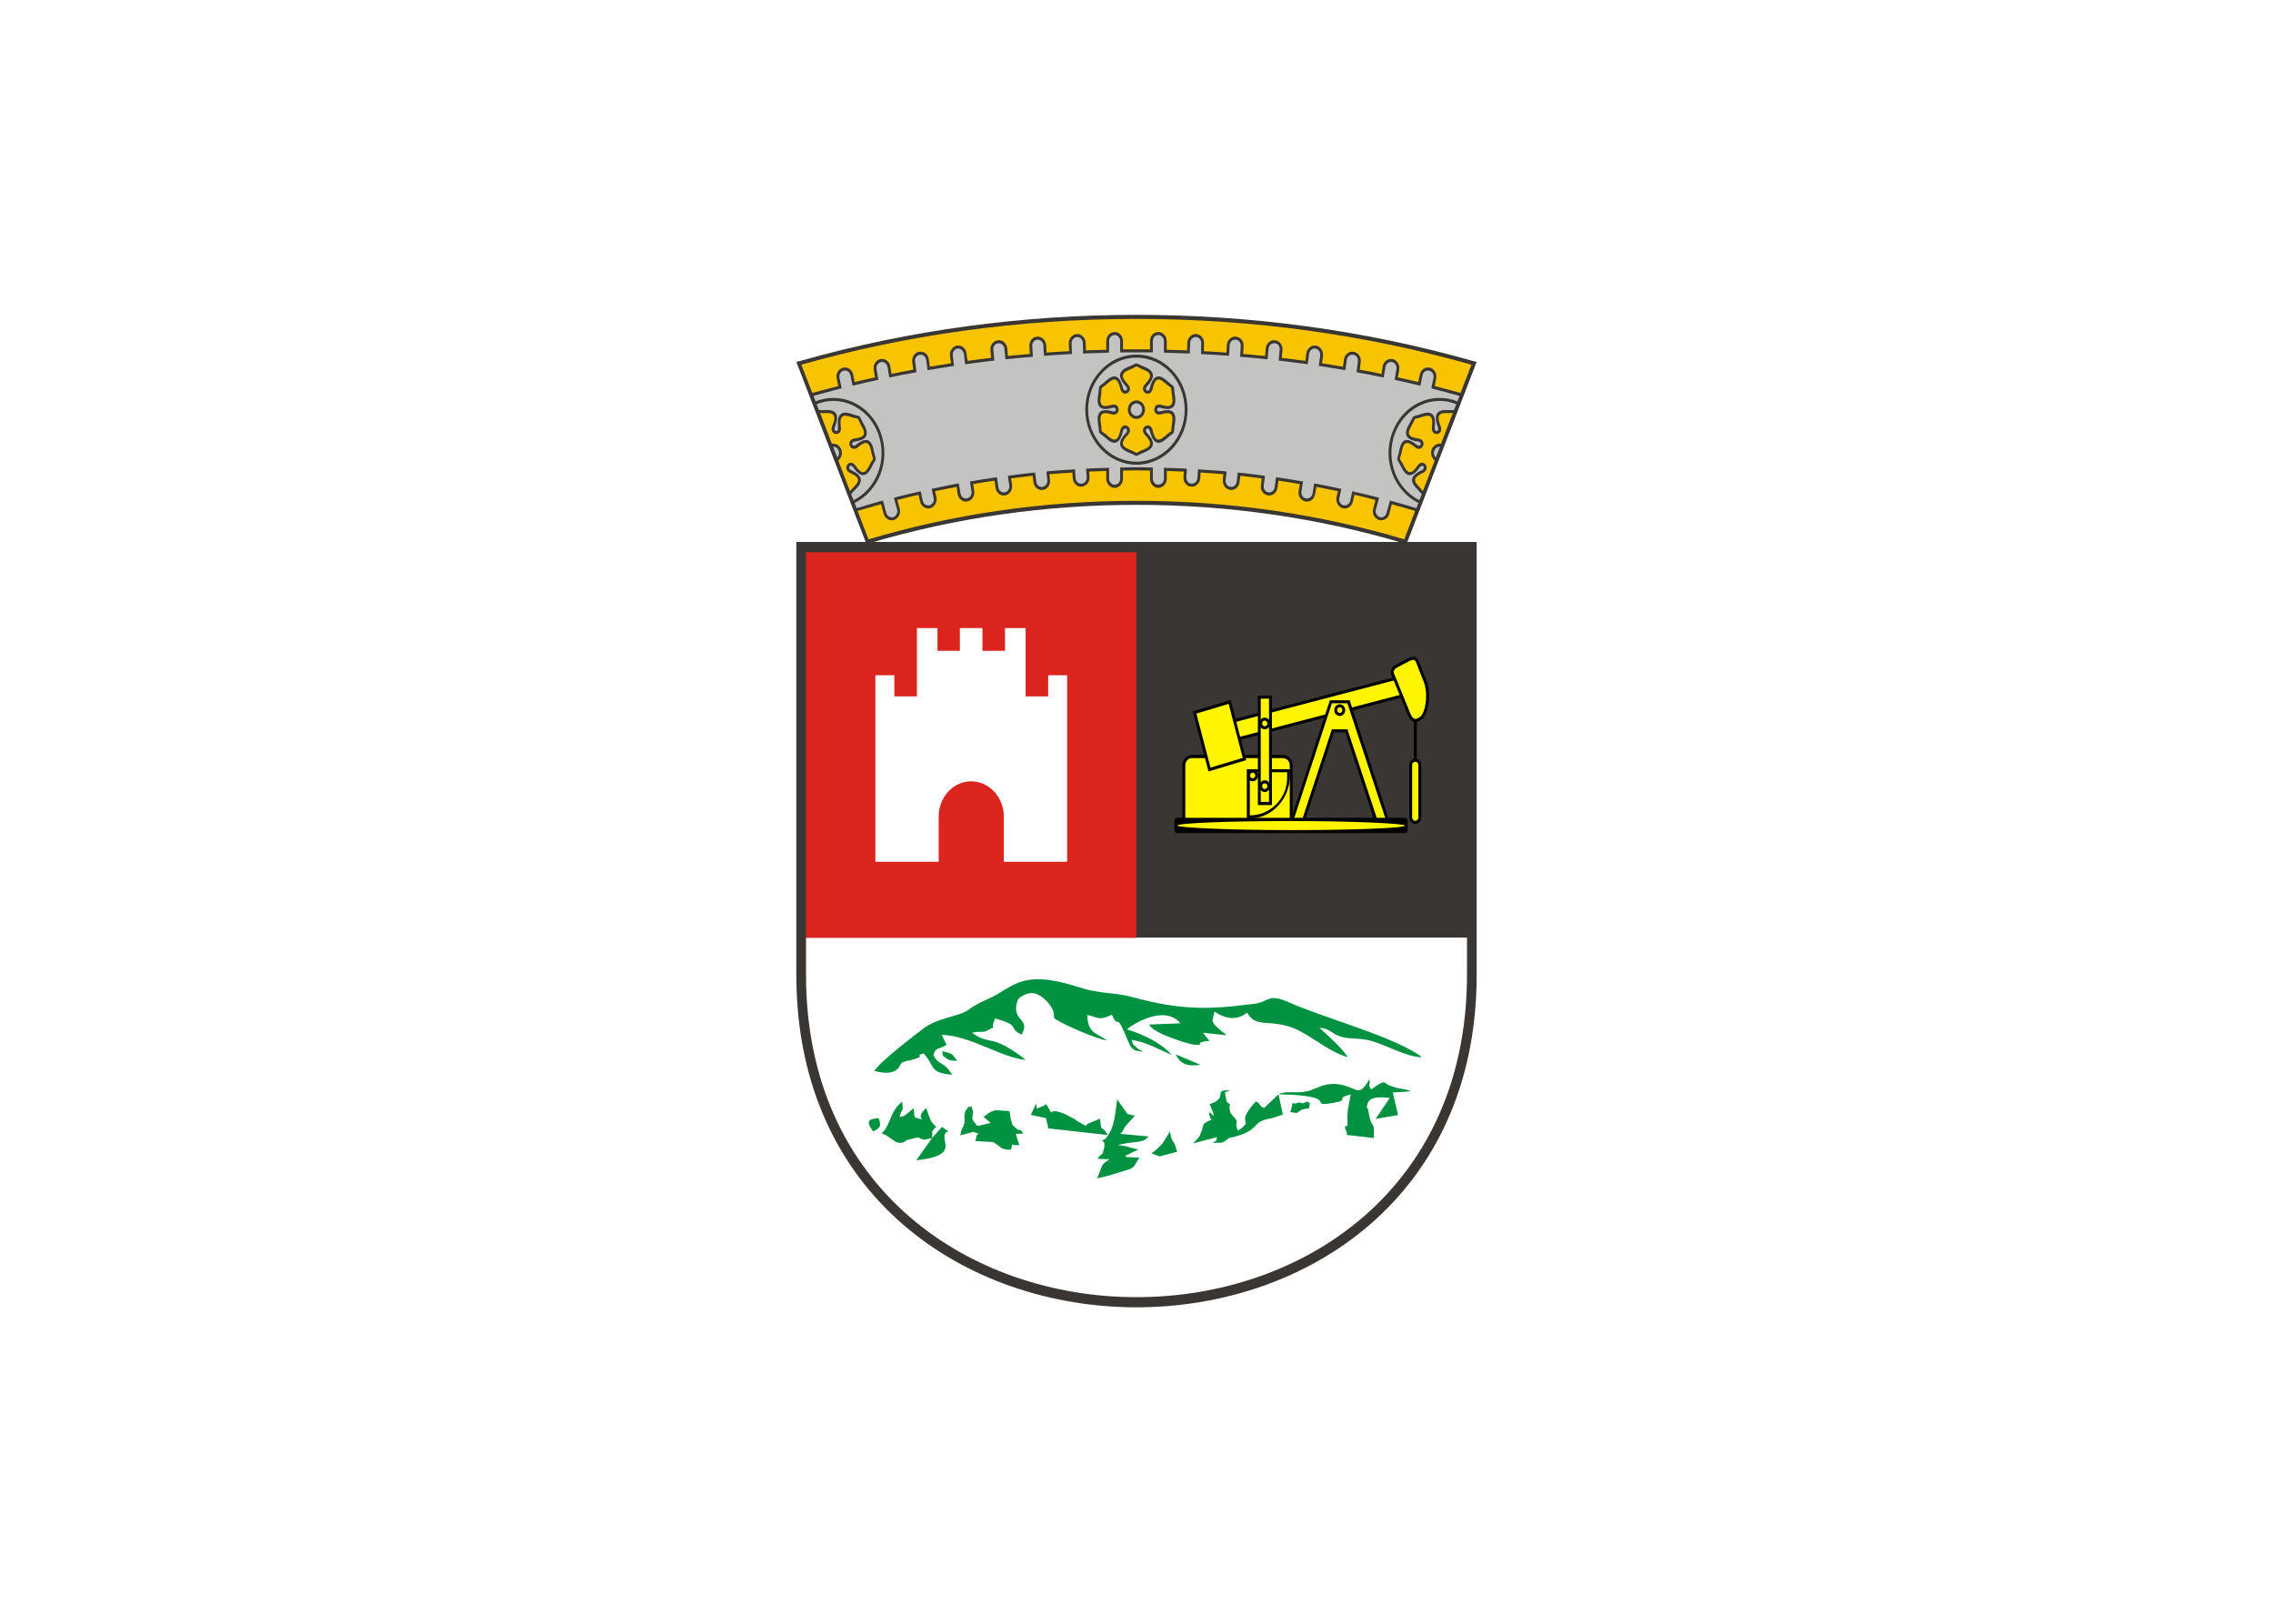 <?xml version="1.0" encoding="UTF-8"?>
<!DOCTYPE xml>
<svg xml:space="preserve" width="1082.074" height="772.91" version="1.1"
	style="clip-rule:evenodd;fill-rule:evenodd;image-rendering:optimizeQuality;shape-rendering:geometricPrecision;text-rendering:geometricPrecision"
	viewBox="0 0 11272.473 8050.933" id="svg91" xmlns="http://www.w3.org/2000/svg">
	<defs id="defs4">
		<style type="text/css" id="style2">
			<![CDATA[
			.fil4 {
				fill: black
			}

			.fil1 {
				fill: #009240
			}

			.fil0 {
				fill: #393633
			}

			.fil8 {
				fill: #C3C3C2
			}

			.fil2 {
				fill: #DA241D
			}

			.fil9 {
				fill: #F8C400
			}

			.fil5 {
				fill: #FFF500
			}

			.fil3 {
				fill: white
			}

			.fil7 {
				fill: black;
				fill-rule: nonzero
			}

			.fil6 {
				fill: #FFF500;
				fill-rule: nonzero
			}
			]]>
		</style>
	</defs>
	<g id="Layer_x0020_1">
		<rect width="11272.471" height="8051.765" fill="#ff0000" id="rect175" x="-4.5474735e-13" y="-0.417"
			style="clip-rule:evenodd;fill:#ffffff;fill-rule:evenodd;stroke-width:16.104;image-rendering:optimizeQuality;shape-rendering:geometricPrecision;text-rendering:geometricPrecision" />
		<g id="_623482224" transform="translate(3949.235,1560.966)">
			<g id="g71">
				<path id="rect980"
					style="clip-rule:evenodd;display:inline;fill:#ffffff;fill-rule:evenodd;stroke:none;stroke-width:10.418;stroke-linecap:square;image-rendering:optimizeQuality;shape-rendering:geometricPrecision;text-rendering:geometricPrecision"
					d="m 47.998,3087.833 v 183.994 c 0,133.25 12.798,258.171 36.807,374.764 24.009,116.594 59.236,224.856 104.053,324.793 44.816,99.937 99.231,191.561 161.654,274.842 62.423,83.281 132.844,158.226 209.672,224.851 76.828,66.625 160.054,124.931 248.086,174.899 88.032,49.969 180.882,91.596 276.917,124.908 96.035,33.312 195.268,58.301 296.104,74.957 100.837,16.656 203.271,24.986 305.708,24.986 102.437,0 204.871,-8.329 305.708,-24.986 100.837,-16.656 200.069,-41.645 296.104,-74.957 96.035,-33.312 188.885,-74.939 276.918,-124.908 88.032,-49.969 171.258,-108.275 248.086,-174.899 76.828,-66.625 147.249,-141.569 209.672,-224.851 62.423,-83.281 116.838,-174.905 161.654,-274.842 44.816,-99.937 80.044,-208.199 104.053,-324.793 24.009,-116.594 36.807,-241.514 36.807,-374.764 V 3087.833 Z" />
				<path class="fil0"
					d="M 0,1126 H 3374 V 3272 C 3374,5471 0,5471 0,3272 Z m 3326,1962 v 184 c 0,2132 -3278,2132 -3278,0 v -184 z"
					id="path7" style="display:inline" />
				<path class="fil1"
					d="m 387,3749 c 118,33 129,-34 130,-34 29,-22 -16,1 26,-14 22,-9 4,2 32,-7 79,-24 1,-14 56,-32 59,63 24,96 142,106 -48,-76 -65,-40 -93,-98 15,-42 15,-21 65,-50 l -24,-50 c 147,5 302,117 417,124 -180,-138 -170,-65 -266,-134 43,-11 51,3 80,-14 50,-28 4,7 34,-57 l 31,9 c 94,32 31,38 100,71 49,-86 -58,-62 -18,-174 7,-11 49,-41 88,-29 34,10 83,58 90,98 l 1,23 c 36,29 216,106 263,111 -51,-38 -96,-33 -98,-126 45,9 52,21 84,13 l 18,-6 c 2,-1 7,-3 9,-4 3,-1 7,-4 11,-4 39,83 15,-32 78,126 l 14,29 c 18,24 25,23 62,28 -14,-10 -21,-10 -31,-20 -26,-28 -12,0 -25,-39 76,12 130,46 200,75 -55,-59 -132,-98 -223,-127 24,-23 185,-126 265,-30 l -155,6 c 20,47 199,96 216,99 78,9 -12,-10 83,-18 l -32,-40 116,12 c -18,-18 2,1 -25,-21 -61,-49 -43,-51 -34,-96 50,33 106,49 162,5 44,86 127,20 264,93 79,42 147,102 234,128 -20,-39 -105,-114 -140,-146 52,3 61,30 106,44 45,14 93,5 151,21 79,23 178,81 252,81 -131,-100 -485,-194 -655,-270 -113,-50 -98,-5 -176,5 -229,30 -363,32 -602,-32 -77,-21 -111,-16 -193,-31 -27,-4 -60,-14 -85,-22 -283,-89 -316,6 -441,61 -111,49 -81,56 -150,78 -56,17 -120,32 -164,64 -55,41 -222,169 -250,215 z m 489,303 27,6 c -14,20 -7,6 -14,39 l 89,5 40,30 c 25,10 25,6 47,8 1,-3 2,-8 2,-9 7,-29 -9,-10 39,-14 0,0 -15,-48 -18,-56 14,0 25,-1 37,-1 l -8,-13 c -4,-1 -10,-8 -11,-5 -2,3 -15,-7 -20,-12 -27,-28 -5,10 -22,-40 l -7,-42 c -77,-2 -71,-16 -128,29 l 35,30 -59,14 -10,-2 c -28,-36 -23,-23 -18,-67 -18,-57 -1,-14 -23,-26 l -17,25 c -6,24 -1,38 -4,57 -6,31 -9,6 -20,61 z m -78,-353 c -30,-37 -17,-34 -76,-48 12,25 -11,12 24,37 20,13 29,9 52,11 z m 1207,20 -124,-52 c 26,50 57,60 124,52 z m -203,454 86,-23 c -19,-77 -23,-29 -35,-101 l -37,60 c -2,2 -5,6 -7,7 l -21,21 c -23,19 -9,6 -27,21 z m -248,14 c -51,30 -35,38 -63,95 45,-9 83,-21 124,-34 61,-18 52,-12 86,-69 l -66,-3 -3,-6 64,-32 c -50,-8 -50,-17 -102,-21 91,-24 124,-5 152,-43 l -140,-13 c 20,-20 8,-4 22,-33 l 51,-57 -36,-8 -52,-73 c -14,116 -20,145 -56,194 -43,23 3,-4 -9,48 -12,51 -8,14 -32,53 z m -316,-204 11,48 c 0,0 -1,2 -1,3 l 297,33 c -37,-61 -30,-2 -39,-81 l -58,24 c -21,4 14,28 -56,-13 -2,-2 -6,-4 -8,-6 -3,-2 -6,-4 -9,-6 l -43,-22 c -3,-1 -6,-3 -8,-3 -95,-38 -32,39 -85,-46 -3,2 -7,2 -8,6 l -38,16 -4,-25 -26,56 z m -690,109 57,-14 c 34,20 25,11 68,4 l -78,110 c 244,-25 90,-114 159,-145 -22,-12 -18,-9 -31,-21 -17,19 -35,38 -50,56 5,-53 -7,-22 20,-56 -32,-32 -26,-31 -45,-81 -1,-6 -2,-8 -4,-12 -48,43 -18,57 -18,57 -54,-12 -37,-9 -44,-56 l -34,28 c -22,14 -4,9 -36,16 14,-56 19,-15 13,-77 -66,53 -54,116 -103,158 l 22,8 49,34 c 35,11 38,1 55,-9 z m -167,-43 c 39,-18 40,-30 27,-66 -47,5 -68,11 -27,66 z m 1783,-78 c -16,-20 -11,-16 -15,-32 -8,-36 23,-6 -15,-37 -10,-68 -18,-39 17,-56 -92,-7 -1,35 -101,68 52,122 -20,-6 1,63 7,23 16,9 20,9 -72,29 -43,23 -66,73 -15,33 6,-6 -9,19 -1,1 -23,24 -28,30 l 120,-31 c -17,23 19,5 -24,28 52,-1 43,7 82,-23 158,-34 109,-78 191,-94 33,-6 44,-12 76,-23 l -22,-100 c 330,7 127,67 275,42 83,-14 0,-22 83,-41 -14,85 -17,63 -16,157 0,1 -24,-13 -3,32 7,16 -20,9 23,14 l 111,13 c 3,-107 -9,-22 -29,-143 -1,-6 -9,-1 -3,-25 11,-41 67,-35 111,-31 l -70,104 111,-19 -26,-112 91,-6 c -39,-17 -44,-4 -110,-30 -26,-10 -13,-35 -88,21 -20,-34 -4,-4 -8,-51 -28,41 -39,67 -78,49 -125,-58 -175,-1 -232,11 -56,13 -97,-6 -142,15 l -71,68 c -27,-9 -15,-24 -42,-32 -111,122 3,84 -88,144 -22,-47 13,-36 -26,-74 z m 317,-13 26,-17 c 59,-14 26,3 41,-31 -21,-12 -1,-12 -37,0 l -18,-5 c -50,22 -19,-33 -43,48 z"
					id="path9" />
				<rect class="fil2" x="48" y="1177" width="1639" height="1912" id="rect11" />
				<path class="fil3"
					d="m 392,2712 h 314 v -225 c 0,-95 72,-174 161,-174 v 0 c 89,0 162,79 162,174 v 225 h 314 v -925 h -94 v 105 h -56 -56 v -339 h -102 v 113 h -56 -56 v -113 h -56 -56 v 113 H 756 700 V 1553 H 598 v 339 h -56 -56 v -105 h -94 z"
					id="path13" />
				<g id="g69">
					<path class="fil4" d="m 1915,2541 v -308 c 0,-28 21,-51 47,-51 h 451 c 27,0 48,23 48,51 v 308 z"
						id="path15" />
					<path class="fil5"
						d="m 1929,2525 h 518 v -292 c 0,-19 -15,-35 -34,-35 h -451 c -18,0 -33,16 -33,35 z"
						id="path17" />
					<path class="fil4" d="m 2234,2253 h 214 v 30 c 0,118 -90,214 -199,214 h -15 z" id="path19" />
					<path class="fil5" d="m 2249,2268 h 185 v 29 c 0,102 -84,185 -185,185 v 0 z" id="path21" />
					<polygon class="fil4" points="3058,1883 2126,2127 2102,2023 3034,1779 " id="polygon23" />
					<polygon class="fil6" points="3041,1872 2136,2109 2119,2034 3024,1797 " id="polygon25" />
					<polygon class="fil4" points="2044,2264 1966,1966 2154,1910 2231,2208 " id="polygon27" />
					<polygon class="fil6" points="2054,2245 1984,1977 2144,1929 2214,2197 " id="polygon29" />
					<polygon class="fil4"
						points="2946,2527 2873,2527 2723,2070 2666,2070 2516,2527 2444,2527 2646,1911 2744,1911 "
						id="polygon31" />
					<polygon class="fil5"
						points="2656,1926 2464,2511 2506,2511 2656,2055 2683,2055 2707,2055 2733,2055 2884,2511 2926,2511 2733,1926 2707,1926 2683,1926 "
						id="polygon33" />
					<rect class="fil4" x="2289" y="1888" width="69.73" height="542.806" id="rect35" />
					<rect class="fil5" x="2303" y="1903" width="41.213" height="512.085" id="rect37" />
					<rect class="fil4" x="1875" y="2494" width="1156.77" height="75.686" rx="14" ry="15"
						id="rect39" />
					<rect class="fil5" x="1890" y="2510" width="1128.25" height="44.965" rx="9508" ry="10240"
						id="rect41" />
					<polygon class="fil7" points="3062,2259 3062,1997 3077,1997 3077,2259 " id="polygon43" />
					<path class="fil4"
						d="m 3070,2201 c 16,0 29,14 29,31 v 260 c 0,18 -13,32 -29,32 -17,0 -30,-14 -30,-32 v -260 c 0,-17 13,-31 30,-31 z"
						id="path45" />
					<path class="fil5"
						d="m 3070,2216 v 0 c 8,0 15,7 15,16 v 260 c 0,9 -7,17 -15,17 v 0 c -9,0 -16,-8 -16,-17 v -260 c 0,-9 7,-16 16,-16 z"
						id="path47" />
					<path class="fil4"
						d="m 2954,1792 c -11,-22 -5,-43 16,-56 v 0 h 1 c 21,-12 43,-23 65,-34 14,-7 31,-11 43,2 5,7 5,11 9,18 v 0 l 1,1 c 12,30 23,59 35,88 21,52 18,134 -10,181 -7,11 -13,15 -23,21 -29,16 -47,-1 -59,-30 -26,-63 -51,-127 -78,-191 z"
						id="path49" />
					<path class="fil5"
						d="m 3076,1729 c 11,30 23,59 35,89 18,44 18,121 -9,166 -5,8 -10,11 -18,15 -15,9 -27,6 -39,-22 -26,-63 -52,-129 -78,-192 -9,-16 -3,-27 10,-35 22,-12 43,-23 65,-34 27,-15 29,4 34,13 z"
						id="path51" />
					<ellipse class="fil4" cx="2695" cy="1960" rx="27" ry="29" id="ellipse53" />
					<ellipse class="fil5" cx="2695" cy="1960" rx="13" ry="14" id="ellipse55" />
					<ellipse class="fil4" cx="2323" cy="2026" rx="27" ry="29" id="ellipse57" />
					<ellipse class="fil5" cx="2323" cy="2026" rx="13" ry="14" id="ellipse59" />
					<ellipse class="fil4" cx="2323" cy="2337" rx="27" ry="29" id="ellipse61" />
					<ellipse class="fil5" cx="2323" cy="2337" rx="13" ry="14" id="ellipse63" />
					<ellipse class="fil4" cx="2263" cy="2284" rx="27" ry="29" id="ellipse65" />
					<ellipse class="fil5" cx="2263" cy="2284" rx="13" ry="14" id="ellipse67" />
				</g>
			</g>
			<g id="g87">
				<path class="fil0"
					d="m 1687,0 c 561,0 1123,74 1666,228 l 21,5 -348,904 -16,-5 C 2580,1004 2133,942 1687,942 c -446,0 -893,62 -1324,190 l -15,5 L 0,233 21,228 C 564,74 1126,0 1687,0 Z"
					id="path73" />
				<path class="fil8"
					d="m 85,402 27,70 c 6,0 17,1 36,0 60,-2 63,35 43,85 -9,23 19,27 16,2 -6,-53 6,-88 64,-69 60,21 32,-3 65,55 32,56 4,77 -46,83 -23,3 -12,31 6,16 40,-32 74,-39 87,25 14,66 19,29 -11,89 -29,57 -60,41 -90,-2 -14,-20 -32,4 -10,14 46,21 68,49 24,93 -13,13 -19,20 -24,26 l 27,69 h 2 c 38,-12 77,-23 116,-34 l 13,-3 16,61 c 5,16 20,25 35,21 14,-5 23,-22 19,-37 l -16,-59 14,-4 c 35,-9 70,-17 105,-25 l 14,-3 10,47 c 4,16 19,26 34,22 14,-4 24,-20 20,-36 l -10,-45 14,-3 c 36,-8 71,-15 107,-22 l 14,-2 8,50 c 3,16 17,27 32,24 15,-2 25,-18 23,-34 l -8,-50 14,-2 c 35,-6 70,-12 106,-17 l 14,-2 7,50 c 2,16 16,28 31,25 15,-2 25,-17 23,-34 l -7,-48 15,-2 c 35,-5 71,-9 107,-13 l 13,-1 6,45 c 1,16 15,28 30,26 16,-2 26,-17 25,-33 l -5,-43 14,-2 c 38,-3 76,-6 114,-8 l 14,-1 3,44 c 1,16 14,28 29,27 16,-1 27,-15 26,-32 l -3,-42 14,-1 c 29,-1 57,-3 85,-3 l 15,-1 v 55 c 0,16 12,29 28,29 15,0 27,-13 27,-29 v -56 h 14 c 22,-1 45,-1 67,-1 22,0 44,0 67,1 h 14 v 56 c 0,16 12,29 27,29 15,0 28,-13 28,-29 v -55 l 14,1 c 29,0 57,2 85,3 l 15,1 -3,42 c -1,17 10,31 25,32 15,1 29,-11 30,-27 l 3,-44 14,1 c 38,2 76,5 114,8 l 14,2 -5,43 c -2,16 9,31 24,33 15,2 29,-10 31,-26 l 5,-45 14,1 c 36,4 71,8 107,13 l 14,2 -6,48 c -3,17 8,32 23,34 15,3 29,-9 31,-25 l 7,-50 14,2 c 35,5 71,11 106,17 l 14,2 -8,50 c -3,16 8,32 22,34 15,3 30,-8 33,-24 l 8,-50 14,2 c 35,7 71,14 107,22 l 14,3 -10,45 c -4,16 5,32 20,36 15,4 30,-6 34,-22 l 10,-47 14,3 c 35,8 70,16 105,25 l 14,4 -16,59 c -4,15 5,32 19,37 15,4 30,-5 34,-21 l 17,-61 13,3 c 39,11 77,22 116,34 h 2 l 10,-25 c -60,-30 -104,-82 -128,-142 -25,-65 -28,-139 -1,-209 26,-70 76,-122 136,-149 58,-26 124,-29 186,-4 l 11,-27 c -42,-12 -84,-23 -127,-34 l -13,-4 11,-52 c 3,-16 -7,-32 -21,-35 -15,-4 -30,6 -33,22 l -11,52 -14,-3 c -33,-8 -67,-16 -101,-23 l -13,-3 9,-53 c 3,-16 -7,-32 -22,-35 -15,-3 -29,8 -32,24 l -9,52 -14,-2 c -36,-8 -72,-15 -108,-21 l -13,-3 7,-53 c 2,-16 -8,-31 -23,-33 -15,-3 -30,8 -32,25 l -7,51 -14,-2 c -34,-6 -69,-11 -104,-17 l -14,-2 7,-52 c 2,-16 -9,-31 -24,-34 -15,-2 -29,10 -31,26 l -7,52 -13,-2 c -39,-5 -78,-10 -117,-15 l -14,-1 5,-54 c 2,-16 -9,-31 -24,-32 -16,-2 -29,10 -31,26 l -5,53 -14,-1 c -36,-4 -72,-7 -108,-10 l -14,-1 3,-54 c 1,-16 -10,-30 -26,-31 -15,-1 -28,11 -29,27 l -3,53 -14,-1 c -37,-3 -74,-5 -112,-7 l -13,-1 1,-53 c 1,-17 -11,-30 -26,-31 -15,-1 -28,12 -29,29 l -2,53 -14,-1 c -33,-1 -67,-2 -100,-3 l -14,-1 v -57 c 0,-17 -13,-30 -28,-30 -15,0 -27,13 -27,30 v 56 h -15 c -22,0 -44,0 -66,0 -22,0 -44,0 -67,0 h -14 v -56 c 0,-17 -12,-30 -27,-30 -16,0 -28,13 -28,30 v 57 l -14,1 c -33,1 -67,2 -101,3 l -14,1 -1,-53 c -1,-17 -14,-30 -29,-29 -15,1 -27,14 -27,31 l 2,53 -14,1 c -37,2 -74,4 -111,7 l -14,1 -3,-53 c -1,-16 -15,-28 -30,-27 -15,1 -26,15 -25,31 l 3,54 -14,1 c -36,3 -72,6 -108,10 l -14,1 -5,-53 c -2,-16 -16,-28 -31,-26 -15,1 -26,16 -24,32 l 5,54 -14,1 c -39,5 -78,10 -117,15 l -14,2 -6,-52 c -3,-16 -17,-28 -32,-26 -15,3 -25,18 -23,34 l 6,52 -13,2 c -35,6 -70,11 -104,17 l -14,2 -7,-51 c -3,-17 -17,-28 -32,-25 -15,2 -25,17 -23,33 l 7,53 -13,3 c -36,6 -72,13 -108,21 l -14,2 -9,-52 c -3,-16 -17,-27 -32,-24 -15,3 -25,19 -22,35 l 9,53 -14,3 c -33,7 -67,15 -100,23 l -14,3 -11,-52 c -3,-16 -18,-26 -33,-22 -15,3 -24,19 -21,35 l 11,52 -14,4 c -42,11 -84,22 -126,34 z M 1687,197 c 70,0 133,30 179,80 46,49 74,117 74,193 0,75 -28,143 -74,193 -46,49 -109,80 -179,80 -70,0 -133,-31 -179,-80 -46,-50 -75,-118 -75,-193 0,-76 29,-144 75,-193 46,-50 109,-80 179,-80 z m 169,90 c -43,-46 -103,-75 -169,-75 -66,0 -126,29 -169,75 -44,47 -71,111 -71,183 0,71 27,135 71,182 43,47 103,76 169,76 66,0 126,-29 169,-76 43,-47 70,-111 70,-182 0,-72 -27,-136 -70,-183 z m -117,68 c -16,17 8,33 14,8 13,-52 37,-79 83,-38 49,44 31,11 42,78 10,64 -24,72 -72,58 -23,-6 -23,24 0,17 48,-13 82,-6 72,59 -11,67 7,34 -42,77 -46,42 -70,14 -83,-38 -6,-24 -30,-9 -14,9 36,38 46,73 -11,96 -59,24 -24,24 -83,0 -56,-23 -46,-58 -10,-96 16,-18 -8,-33 -15,-9 -13,52 -36,80 -82,38 -49,-43 -31,-10 -42,-77 -10,-65 24,-72 72,-59 22,7 22,-23 0,-17 -48,14 -82,6 -72,-58 11,-67 -7,-34 42,-78 46,-41 69,-14 82,38 7,25 31,9 15,-8 -36,-39 -46,-74 10,-97 59,-23 24,-23 83,0 57,23 47,58 11,97 z m -52,84 c -16,0 -29,14 -29,31 0,17 13,31 29,31 16,0 28,-14 28,-31 0,-17 -12,-31 -28,-31 z m -1505,215 21,53 v 0 c 8,-8 11,-22 7,-34 -5,-12 -16,-20 -28,-19 z M 289,933 C 349,903 393,851 417,791 442,726 444,652 418,582 392,512 341,460 282,433 224,407 158,404 95,429 l 6,14 c 59,-24 121,-21 175,4 57,26 104,74 129,140 25,66 23,137 -1,198 -23,57 -64,106 -120,134 z m 2801,-14 12,-30 c -5,-6 -12,-13 -24,-26 -45,-44 -22,-72 24,-93 21,-10 4,-34 -10,-14 -31,43 -62,59 -90,2 -30,-60 -25,-23 -11,-89 13,-64 46,-57 86,-25 19,15 29,-13 7,-16 -50,-6 -79,-27 -47,-83 34,-58 6,-34 66,-55 58,-19 69,16 63,69 -3,25 25,21 16,-2 -19,-50 -16,-87 44,-85 19,1 30,0 36,0 l -19,48 35,-90 -5,13 c -59,-24 -121,-21 -175,4 -57,26 -104,74 -129,140 -25,66 -23,137 1,198 22,57 64,106 120,134 z m 81,-212 21,-53 c -12,-1 -23,7 -28,19 -5,12 -1,26 7,34 z"
					id="path75" />
				<path class="fil9"
					d="m 1687,771 c -22,0 -45,1 -67,1 v 41 c 0,24 -19,45 -41,45 v 0 c -23,0 -42,-21 -42,-45 v -39 c -28,1 -57,2 -85,3 l 2,27 c 2,25 -16,46 -39,48 v 0 c -22,2 -42,-17 -44,-41 l -2,-29 c -38,2 -76,5 -114,8 l 3,28 c 3,25 -13,47 -36,50 v 0 c -23,3 -43,-14 -46,-39 l -4,-31 c -35,4 -71,8 -107,13 l 5,33 c 3,25 -12,47 -35,51 v 0 c -23,4 -44,-13 -47,-38 l -5,-35 c -36,5 -71,11 -106,17 l 5,34 c 4,25 -11,48 -33,52 v 0 c -23,5 -45,-12 -49,-36 l -5,-36 c -36,7 -72,14 -107,21 l 7,30 c 5,24 -9,49 -31,55 v 0 c -22,5 -45,-9 -50,-33 l -8,-34 c -35,8 -70,17 -105,26 l 12,44 c 6,23 -7,48 -29,55 v 0 c -22,7 -45,-7 -51,-31 l -13,-47 c -38,11 -77,22 -116,33 l 54,141 c 413,-123 861,-191 1329,-191 468,0 916,68 1328,191 l 54,-141 c -38,-11 -77,-22 -116,-33 l -12,47 c -6,24 -30,38 -52,31 v 0 c -22,-7 -35,-32 -28,-55 l 11,-44 c -34,-9 -69,-18 -104,-26 l -8,34 c -5,24 -28,38 -50,33 v 0 c -22,-6 -36,-31 -31,-55 l 7,-30 c -36,-7 -71,-14 -107,-21 l -6,36 c -4,24 -25,41 -48,36 v 0 c -23,-4 -38,-27 -34,-52 l 6,-34 c -35,-6 -71,-12 -106,-17 l -5,35 c -3,25 -25,42 -47,38 v 0 c -23,-4 -39,-26 -35,-51 l 4,-33 c -35,-5 -71,-9 -106,-13 l -4,31 c -3,25 -24,42 -46,39 v 0 c -23,-3 -39,-25 -37,-50 l 3,-28 c -37,-3 -75,-6 -113,-8 l -2,29 c -2,24 -22,43 -45,41 v 0 c -23,-2 -40,-23 -38,-48 l 2,-27 c -29,-1 -57,-2 -85,-3 v 39 c 0,24 -19,45 -42,45 v 0 c -23,0 -41,-21 -41,-45 v -41 c -23,0 -45,-1 -67,-1 z"
					id="path77" />
				<path class="fil9"
					d="M 1687,20 C 1103,20 544,100 25,247 l 54,140 c 43,-11 86,-23 129,-34 l -8,-38 c -5,-24 10,-48 32,-53 v 0 c 22,-6 45,10 50,34 l 7,37 c 34,-8 68,-16 101,-23 l -6,-38 c -4,-25 11,-48 33,-53 v 0 c 23,-4 45,12 49,36 l 6,38 c 36,-8 72,-15 108,-21 l -5,-38 c -3,-25 12,-48 35,-51 v 0 c 23,-4 44,13 47,37 l 5,37 c 35,-6 70,-11 105,-17 l -5,-37 c -3,-24 13,-47 35,-51 v 0 c 23,-3 44,14 47,39 l 5,37 c 39,-5 78,-10 117,-15 l -3,-38 c -3,-25 14,-47 37,-49 v 0 c 23,-3 43,15 46,40 l 3,38 c 36,-4 73,-7 109,-10 l -2,-38 c -2,-25 15,-47 38,-48 v 0 c 23,-2 43,17 45,41 l 2,38 c 37,-3 74,-5 112,-7 l -2,-39 c 0,-24 18,-45 41,-46 v 0 c 22,-1 42,19 43,43 l 1,38 c 34,-1 67,-2 101,-3 v -43 c 0,-25 19,-45 42,-45 v 0 c 22,0 41,20 41,45 v 41 c 22,0 45,0 67,0 22,0 44,0 67,0 v -41 c 0,-25 18,-45 41,-45 v 0 c 23,0 42,20 42,45 v 43 c 34,1 67,2 101,3 l 1,-38 c 1,-24 20,-44 43,-43 v 0 c 23,1 41,22 40,46 l -1,39 c 37,2 74,4 112,7 l 2,-38 c 2,-24 22,-43 44,-41 v 0 c 23,1 41,23 39,48 l -2,38 c 36,3 72,6 109,10 l 3,-38 c 3,-25 23,-43 46,-40 v 0 c 23,2 39,24 37,49 l -4,38 c 40,5 79,10 118,15 l 4,-37 c 4,-25 25,-42 47,-39 v 0 c 23,4 39,27 36,51 l -5,37 c 35,6 70,11 104,17 l 5,-37 c 4,-24 25,-41 48,-37 v 0 c 22,3 38,26 35,51 l -5,38 c 36,6 72,13 108,21 l 6,-38 c 4,-24 26,-40 49,-36 v 0 c 22,5 37,28 33,53 l -7,38 c 34,7 68,15 101,23 l 8,-37 c 5,-24 27,-40 50,-34 v 0 c 22,5 36,29 31,53 l -7,38 c 43,11 85,23 128,34 l 54,-140 C 2830,100 2270,20 1687,20 Z"
					id="path79" />
				<path class="fil9"
					d="m 1729,344 c 28,-30 41,-53 -5,-71 -58,-23 -16,-23 -74,0 -46,18 -34,41 -6,71 34,36 -25,72 -37,23 -10,-41 -22,-64 -60,-30 -47,42 -27,3 -37,68 -8,53 16,52 54,41 46,-13 46,60 0,47 -38,-11 -62,-11 -54,41 10,65 -10,26 37,68 38,34 50,11 60,-30 12,-49 71,-13 37,23 -28,31 -40,53 6,72 58,23 16,23 74,0 46,-19 33,-41 5,-72 -33,-36 26,-72 38,-23 10,41 22,64 60,30 47,-42 26,-3 37,-68 8,-52 -16,-52 -55,-41 -45,13 -45,-60 0,-47 39,11 63,12 55,-41 -11,-65 10,-26 -37,-68 -38,-34 -50,-11 -60,30 -12,49 -71,13 -38,-23 z m -42,80 c 23,0 42,20 42,46 0,25 -19,46 -42,46 -24,0 -43,-21 -43,-46 0,-26 19,-46 43,-46 z"
					id="path81" />
				<path class="fil9"
					d="m 3256,486 c -5,1 -15,2 -30,1 -50,-2 -46,25 -31,64 19,47 -48,57 -43,6 5,-42 2,-68 -45,-52 -58,20 -25,-8 -58,48 -26,45 -3,55 36,60 47,7 21,74 -16,44 -32,-26 -54,-37 -65,15 -13,65 -19,20 10,79 24,47 43,30 67,-4 28,-40 70,17 26,37 -36,17 -56,32 -19,68 10,10 15,17 19,22 l 59,-152 c -16,-12 -22,-35 -15,-55 8,-20 27,-31 46,-28 z"
					id="path83" />
				<path class="fil9"
					d="m 118,486 c 5,1 14,2 30,1 50,-2 46,25 30,64 -18,47 49,57 43,6 -5,-42 -2,-68 46,-52 58,20 25,-8 57,48 27,45 4,55 -36,60 -46,7 -21,74 17,44 31,-26 54,-37 65,15 13,65 18,20 -10,79 -24,47 -43,30 -67,-4 -28,-40 -70,17 -26,37 36,17 56,32 19,68 -10,10 -16,17 -20,22 L 208,722 c 16,-12 22,-35 15,-55 -8,-20 -27,-31 -47,-28 z"
					id="path85" />
			</g>
		</g>
	</g>
</svg>